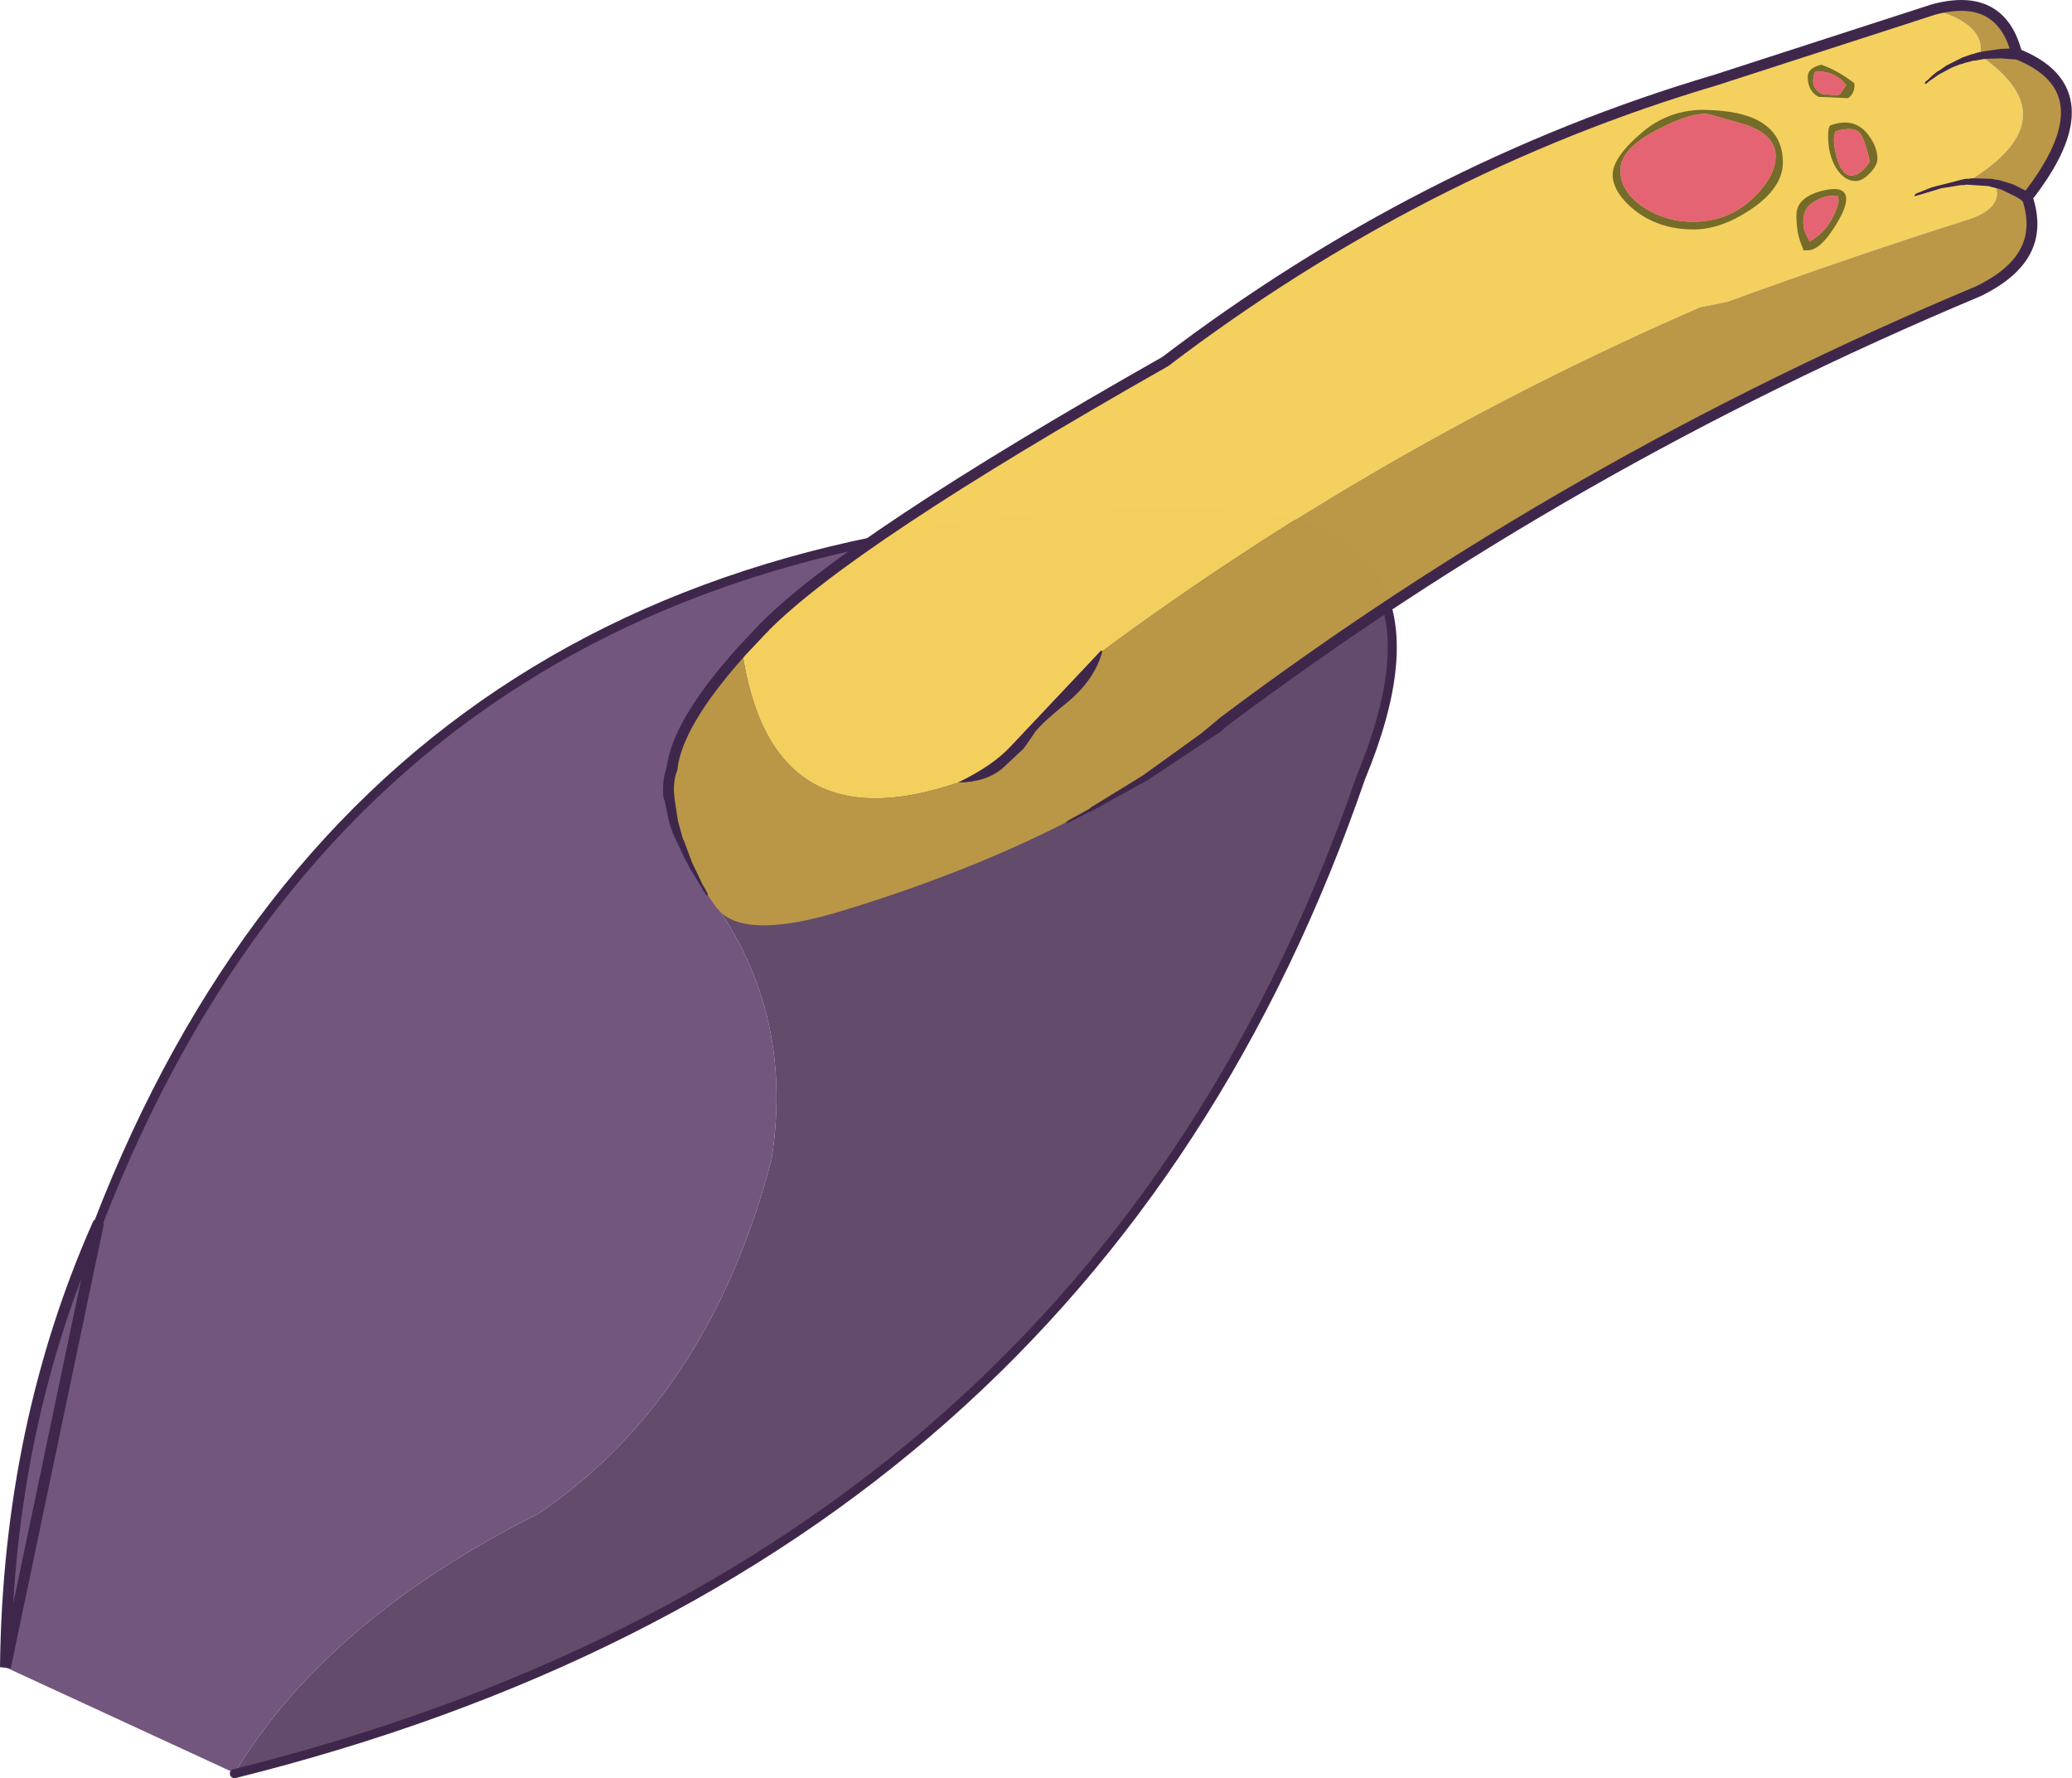 <?xml version="1.0" encoding="UTF-8" standalone="no"?>
<svg xmlns:xlink="http://www.w3.org/1999/xlink" height="196.45px" width="228.95px" xmlns="http://www.w3.org/2000/svg">
  <g transform="matrix(1.0, 0.0, 0.0, 1.0, 77.55, 126.3)">
    <path d="M-66.65 8.75 Q-35.55 -71.5 56.35 -69.6 L57.7 -69.55 0.35 -27.9 2.1 -25.5 Q10.1 -13.45 7.7 1.8 0.8 28.1 -18.0 40.9 -41.4 52.65 -51.6 69.55 L-51.6 69.6 -76.95 57.9 Q-76.65 31.2 -66.65 8.75" fill="#72567e" fill-opacity="0.996" fill-rule="evenodd" stroke="none"/>
    <path d="M57.7 -69.55 Q84.35 -68.2 72.8 -40.35 43.05 46.05 -51.6 69.65 L-51.65 69.65 -51.6 69.6 -51.6 69.55 Q-41.4 52.65 -18.0 40.9 0.8 28.1 7.7 1.8 10.1 -13.45 2.1 -25.5 L0.35 -27.9 57.7 -69.55 M-51.6 69.65 L-51.6 69.6 -51.6 69.65" fill="#634b6c" fill-rule="evenodd" stroke="none"/>
    <path d="M-66.65 8.75 Q-35.55 -71.5 56.35 -69.6 L57.7 -69.55 Q84.35 -68.2 72.8 -40.35 43.05 46.05 -51.6 69.65 L-51.65 69.65" fill="none" stroke="#3f274c" stroke-linecap="round" stroke-linejoin="round" stroke-width="1.0"/>
    <path d="M-51.6 69.6 L-51.6 69.65" fill="none" stroke="#3f274c" stroke-linecap="round" stroke-linejoin="miter-clip" stroke-miterlimit="5.0" stroke-width="0.05"/>
    <path d="M-76.95 57.9 Q-76.65 31.2 -66.65 8.75 Z" fill="none" stroke="#3f274c" stroke-linecap="round" stroke-linejoin="miter-clip" stroke-miterlimit="5.0" stroke-width="1.2"/>
    <path d="M4.45 -54.4 L6.85 -56.95 Q16.35 -66.6 51.2 -86.35 79.4 -107.8 112.0 -117.45 L136.1 -125.25 Q141.95 -123.6 141.25 -120.15 151.35 -113.2 139.9 -106.25 L142.85 -106.05 Q144.05 -103.35 139.8 -102.0 127.6 -98.15 113.3 -92.95 L110.3 -92.35 Q74.65 -76.85 44.25 -54.35 L44.1 -54.4 34.2 -43.9 Q32.25 -41.75 28.35 -39.85 7.6 -32.75 4.45 -54.4" fill="#f4d05f" fill-opacity="0.996" fill-rule="evenodd" stroke="none"/>
    <path d="M136.1 -125.25 Q143.55 -127.25 145.3 -120.35 155.65 -116.25 146.45 -104.5 147.55 -101.25 146.35 -98.75 145.05 -96.05 141.0 -94.1 95.75 -75.15 57.65 -46.55 L56.95 -45.95 Q53.1 -42.95 48.7 -40.2 L42.85 -36.8 40.8 -35.7 40.4 -35.5 40.35 -35.5 Q29.4 -29.9 15.45 -25.65 5.25 -22.55 2.1 -25.5 L1.55 -26.1 0.6 -27.5 0.45 -27.75 0.35 -27.9 -0.15 -28.7 Q-1.75 -31.45 -2.85 -34.55 -3.55 -36.65 -3.65 -38.3 -3.8 -40.05 -3.3 -41.35 -2.75 -46.4 4.45 -54.4 7.6 -32.75 28.35 -39.85 31.45 -39.9 33.25 -41.45 L35.55 -43.6 36.6 -45.1 Q37.1 -46.05 40.25 -48.6 43.4 -51.15 44.25 -54.35 74.65 -76.85 110.3 -92.35 L113.3 -92.95 Q127.6 -98.15 139.8 -102.0 144.05 -103.35 142.85 -106.05 L139.9 -106.25 Q151.35 -113.2 141.25 -120.15 141.95 -123.6 136.1 -125.25" fill="#ba9848" fill-opacity="0.996" fill-rule="evenodd" stroke="none"/>
    <path d="M44.25 -54.35 Q43.4 -51.15 40.25 -48.6 37.1 -46.05 36.6 -45.1 L35.55 -43.6 33.25 -41.45 Q31.45 -39.9 28.35 -39.85 32.25 -41.75 34.2 -43.9 L44.1 -54.4 44.25 -54.35" fill="#3f274c" fill-rule="evenodd" stroke="none"/>
    <path d="M136.1 -125.25 Q143.55 -127.25 145.3 -120.35 155.65 -116.25 146.45 -104.5 147.55 -101.25 146.35 -98.75 145.05 -96.05 141.0 -94.1 95.75 -75.15 57.65 -46.55 L56.95 -45.95 M-3.65 -38.3 Q-3.8 -40.05 -3.3 -41.35 M6.85 -56.95 Q16.35 -66.6 51.2 -86.35 79.4 -107.8 112.0 -117.45 L136.1 -125.25" fill="none" stroke="#3f274c" stroke-linecap="round" stroke-linejoin="miter-clip" stroke-miterlimit="3.0" stroke-width="1.2"/>
    <path d="M-3.3 -41.35 Q-2.75 -46.4 4.45 -54.4 L6.85 -56.95" fill="none" stroke="#3f274c" stroke-linecap="round" stroke-linejoin="round" stroke-width="1.2"/>
    <path d="M0.65 -27.55 L0.65 -27.4 Q0.5 -27.25 0.5 -27.4 L0.4 -27.5 0.35 -27.6 0.35 -27.65 0.3 -27.7 0.25 -27.8 0.2 -27.8 -0.1 -28.4 -0.2 -28.55 -0.25 -28.55 -0.25 -28.6 -0.3 -28.6 -0.3 -28.7 -1.4 -30.5 -1.55 -30.85 -1.9 -31.45 -3.25 -34.35 -3.6 -35.4 -4.2 -38.25 -4.25 -38.3 -4.05 -38.7 -3.65 -38.9 Q-3.05 -38.9 -3.05 -38.3 L-2.65 -35.65 -2.1 -33.65 -1.95 -33.35 -1.1 -31.05 0.0 -28.75 0.0 -28.7 0.45 -27.95 0.4 -27.95 0.5 -27.85 0.5 -27.8 0.55 -27.75 0.65 -27.55 M56.55 -46.4 L56.6 -46.4 57.4 -46.3 Q57.75 -45.8 57.3 -45.45 L49.1 -40.0 48.95 -39.95 48.85 -39.85 48.8 -39.85 42.9 -36.6 42.6 -36.5 41.0 -35.65 40.85 -35.6 40.7 -35.5 40.4 -35.4 40.4 -35.35 40.35 -35.35 40.35 -35.4 40.25 -35.45 40.35 -35.6 40.35 -35.55 40.75 -35.8 42.75 -36.9 43.0 -37.1 48.45 -40.45 48.5 -40.45 48.5 -40.5 48.7 -40.6 55.15 -45.25 56.55 -46.4 M146.75 -104.95 L146.8 -104.95 Q147.25 -104.6 146.95 -104.1 146.55 -103.6 146.1 -104.0 L145.95 -104.05 145.65 -104.3 145.15 -104.6 143.6 -105.35 143.1 -105.5 142.85 -105.55 142.75 -105.6 142.6 -105.6 142.35 -105.7 142.05 -105.75 139.75 -105.9 139.45 -105.85 139.15 -105.85 136.95 -105.5 134.65 -104.8 134.1 -104.65 Q134.0 -104.55 134.0 -104.7 L134.05 -104.8 134.15 -104.9 135.9 -105.6 139.4 -106.5 139.7 -106.55 140.0 -106.55 140.3 -106.6 142.45 -106.55 142.75 -106.5 142.9 -106.45 143.05 -106.45 143.35 -106.4 144.85 -105.95 146.65 -105.05 146.75 -104.95 M145.3 -120.9 L145.35 -120.9 Q146.0 -120.9 145.9 -120.25 145.8 -119.65 145.25 -119.75 L144.8 -119.75 143.6 -119.85 141.9 -119.8 141.45 -119.75 141.3 -119.7 141.2 -119.7 140.7 -119.6 140.5 -119.6 139.55 -119.35 139.3 -119.25 139.05 -119.2 138.15 -118.85 136.65 -118.05 135.95 -117.55 135.85 -117.5 135.4 -117.15 135.3 -117.05 135.15 -117.05 135.15 -117.2 135.25 -117.3 135.5 -117.5 135.9 -117.9 136.45 -118.35 136.8 -118.55 137.5 -119.05 139.3 -119.95 140.3 -120.3 140.55 -120.35 140.8 -120.45 141.05 -120.5 141.1 -120.5 141.15 -120.55 141.3 -120.55 141.8 -120.65 143.55 -120.9 144.85 -120.95 145.2 -120.95 145.3 -120.9" fill="#3f274c" fill-rule="evenodd" stroke="none"/>
    <path d="M118.65 -109.05 Q118.65 -111.35 115.4 -112.5 L111.4 -113.65 Q109.55 -114.05 105.55 -111.95 101.5 -109.85 101.5 -107.5 101.5 -105.2 103.85 -103.55 106.35 -101.8 109.55 -101.8 113.55 -101.8 116.35 -104.6 118.65 -106.9 118.65 -109.05 M126.65 -115.45 L123.4 -115.6 Q122.2 -116.25 122.2 -117.8 122.2 -118.8 123.7 -119.15 125.55 -118.5 127.35 -117.1 127.45 -116.0 126.65 -115.45 M120.95 -102.55 Q120.95 -104.45 123.7 -105.2 126.45 -105.9 126.45 -104.3 126.45 -103.2 125.05 -101.05 123.5 -98.65 122.2 -98.65 L121.85 -98.65 121.75 -98.65 121.65 -98.7 121.7 -98.75 121.45 -99.4 Q120.95 -100.65 120.95 -102.55 M119.45 -108.35 Q119.45 -105.55 115.9 -103.15 112.6 -100.95 109.6 -100.95 105.8 -100.95 103.1 -103.05 100.8 -104.9 100.65 -106.8 100.5 -108.75 103.75 -111.55 106.95 -114.35 111.25 -114.15 115.55 -114.0 117.55 -112.45 119.45 -111.0 119.45 -108.35 M126.45 -116.9 Q125.05 -118.6 123.0 -118.35 122.55 -117.05 123.1 -116.45 123.65 -115.85 124.0 -115.9 L125.0 -115.8 Q125.65 -115.7 125.85 -116.0 L126.45 -116.9 M127.5 -106.3 Q126.2 -106.3 125.3 -107.8 124.45 -109.25 124.45 -111.25 124.45 -112.25 124.7 -112.45 127.35 -113.4 128.85 -111.45 129.9 -110.1 129.9 -108.75 129.9 -108.05 129.1 -107.2 128.25 -106.3 127.5 -106.3 M121.8 -100.9 L122.4 -99.6 Q124.0 -100.55 124.8 -102.0 125.6 -103.45 125.6 -104.15 125.6 -104.9 125.35 -104.6 124.2 -104.85 122.8 -103.95 121.4 -103.1 121.8 -100.9 M129.05 -108.45 Q128.65 -110.4 128.1 -111.4 127.5 -112.45 125.3 -111.8 124.85 -111.0 125.4 -108.95 125.95 -106.95 127.0 -106.9 128.05 -106.9 129.05 -108.45" fill="#756c29" fill-rule="evenodd" stroke="none"/>
    <path d="M118.65 -109.05 Q118.65 -106.9 116.35 -104.6 113.55 -101.8 109.55 -101.8 106.35 -101.8 103.85 -103.55 101.5 -105.2 101.5 -107.5 101.5 -109.85 105.55 -111.95 109.55 -114.05 111.4 -113.65 L115.4 -112.5 Q118.65 -111.35 118.65 -109.05 M126.45 -116.9 L125.85 -116.0 Q125.65 -115.7 125.0 -115.8 L124.0 -115.9 Q123.65 -115.85 123.1 -116.45 122.55 -117.05 123.0 -118.35 125.05 -118.6 126.45 -116.9 M129.05 -108.45 Q128.05 -106.9 127.0 -106.9 125.95 -106.95 125.4 -108.95 124.85 -111.0 125.3 -111.8 127.5 -112.45 128.1 -111.4 128.65 -110.4 129.05 -108.45 M121.8 -100.9 Q121.4 -103.1 122.8 -103.95 124.2 -104.85 125.35 -104.6 125.6 -104.9 125.6 -104.15 125.6 -103.45 124.8 -102.0 124.0 -100.55 122.4 -99.6 L121.8 -100.9" fill="#e46473" fill-rule="evenodd" stroke="none"/>
  </g>
</svg>
